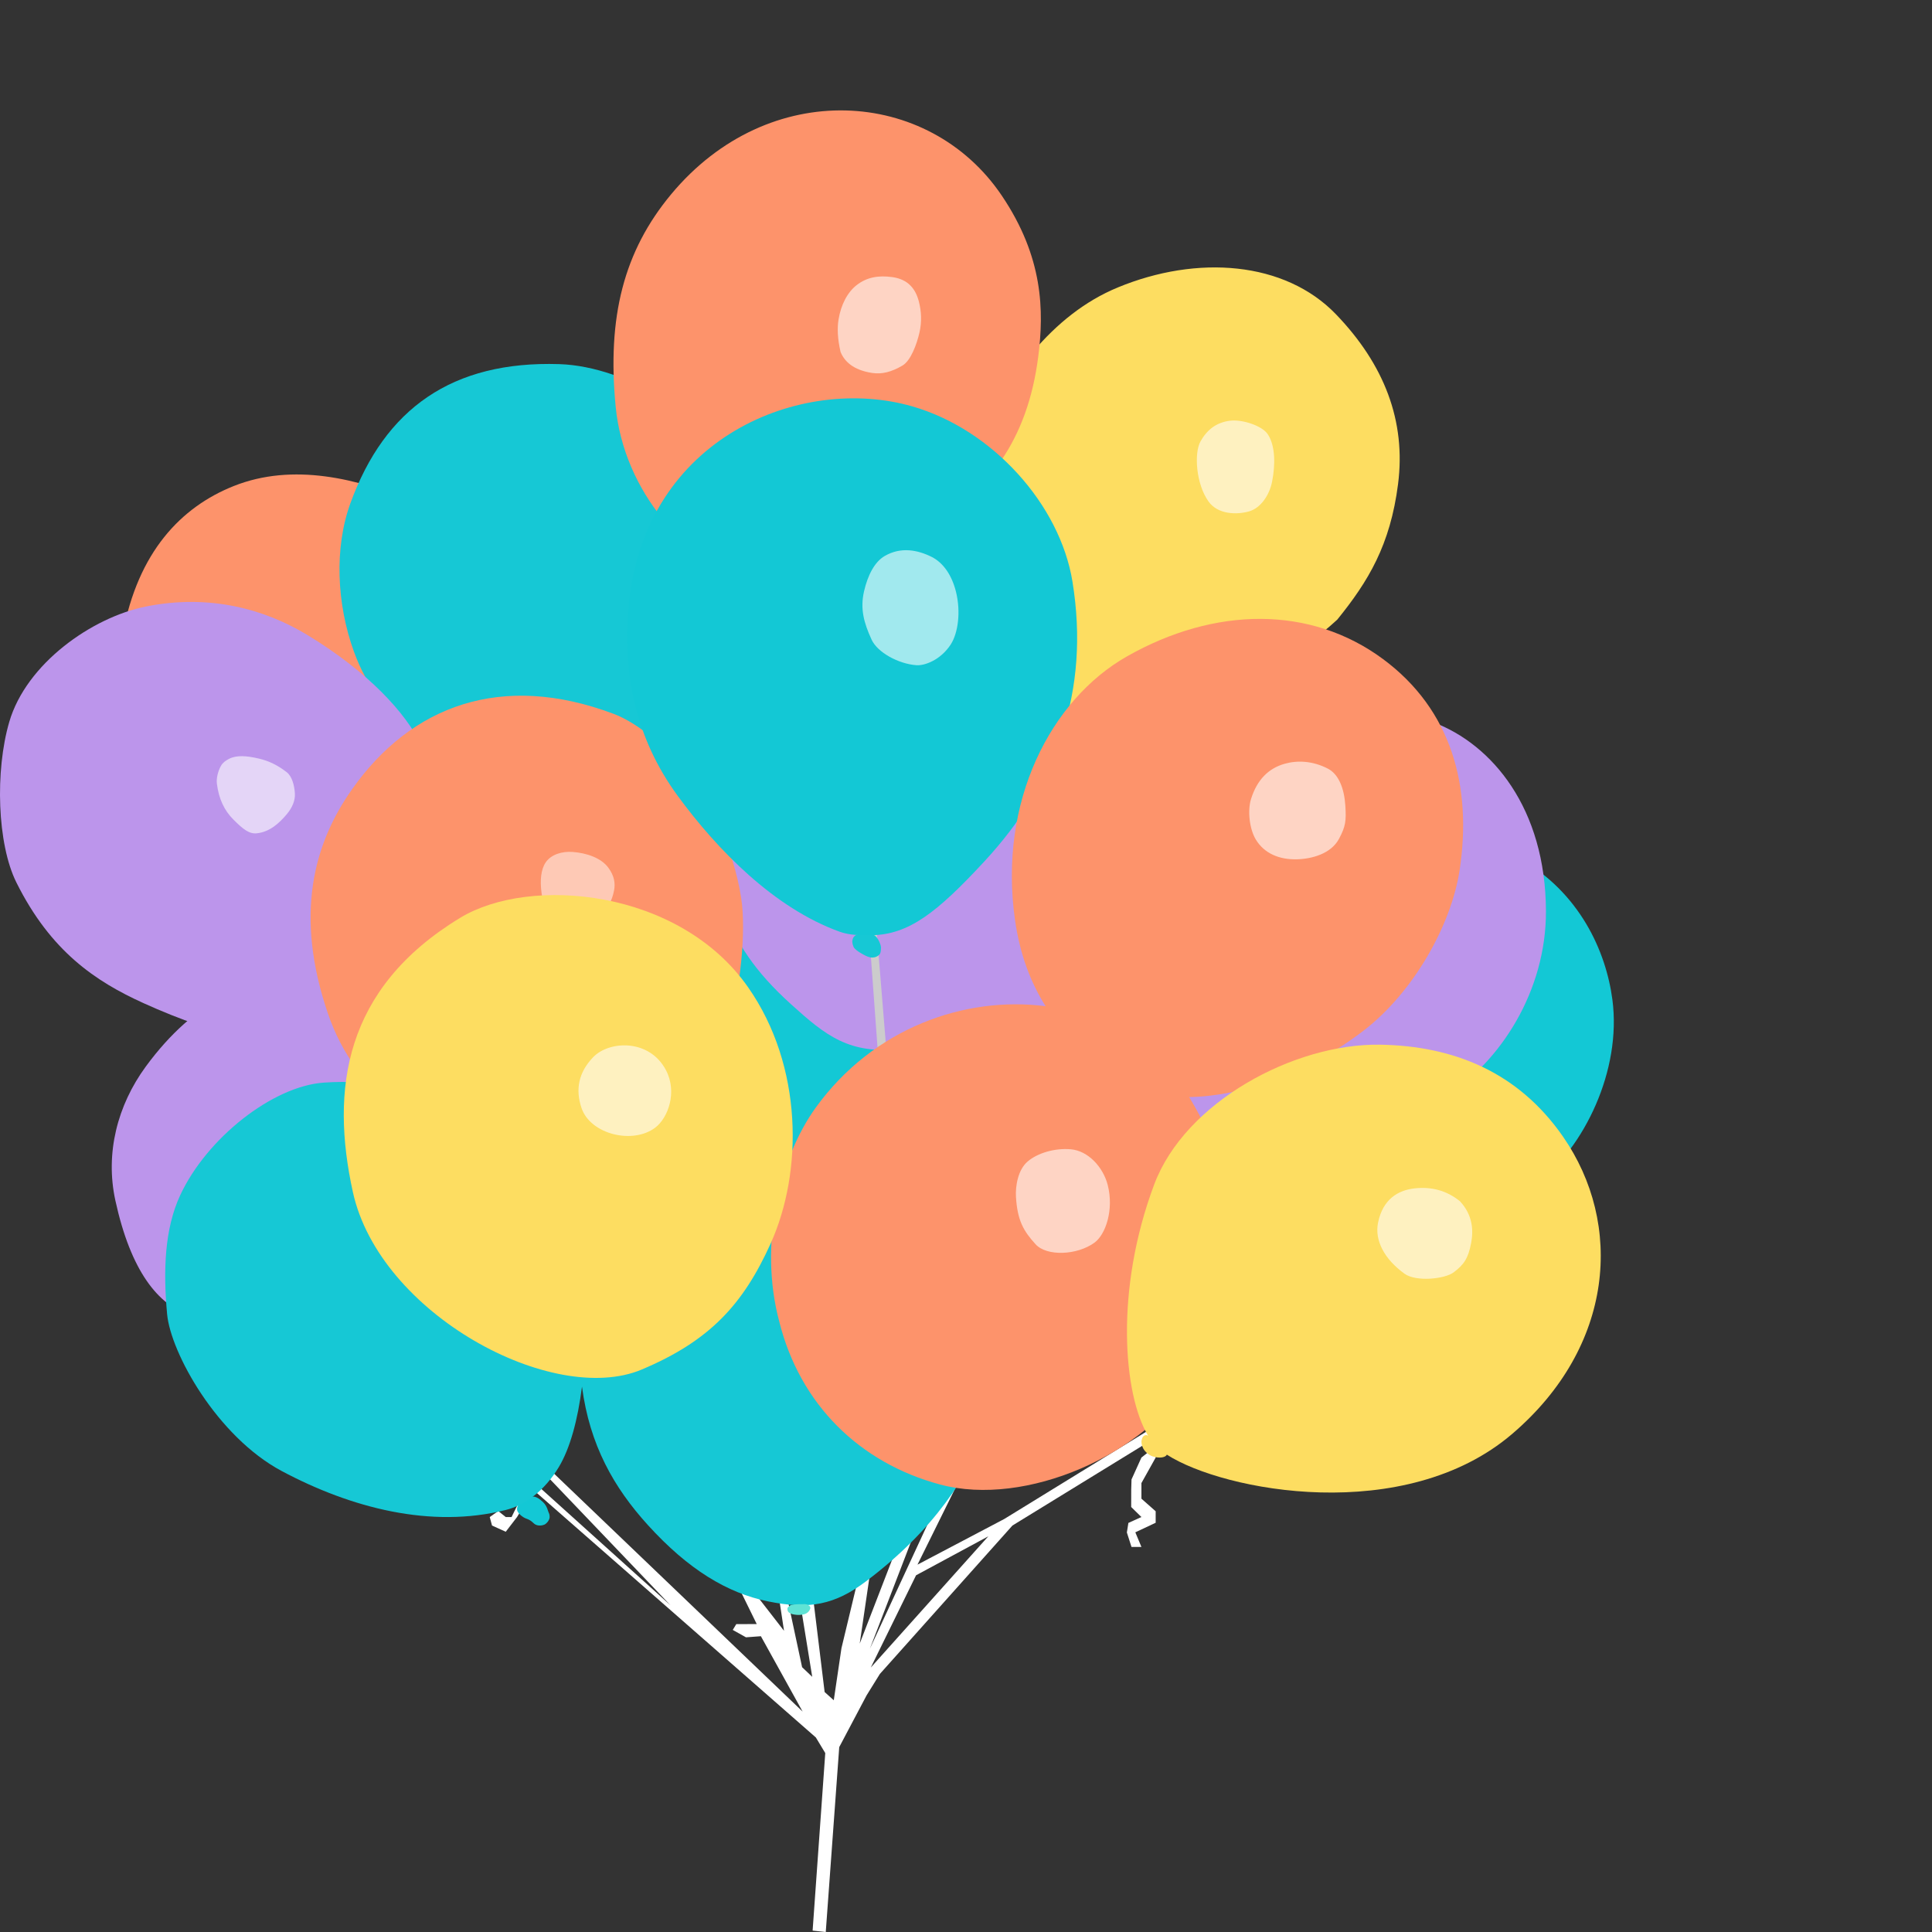 <?xml version="1.0" encoding="UTF-8" standalone="no"?><!DOCTYPE svg PUBLIC "-//W3C//DTD SVG 1.1//EN" "http://www.w3.org/Graphics/SVG/1.1/DTD/svg11.dtd"><svg width="100%" height="100%" viewBox="0 0 352 352" version="1.1" xmlns="http://www.w3.org/2000/svg" xmlns:xlink="http://www.w3.org/1999/xlink" xml:space="preserve" xmlns:serif="http://www.serif.com/" style="fill-rule:evenodd;clip-rule:evenodd;stroke-linejoin:round;stroke-miterlimit:2;"><rect x="0" y="0" width="352" height="352" fill="#333333" stroke="none"/><path d="M150.359,319.397l-2.304,32.348l2.394,0.255l2.455,-33.688l4.991,-9.44l2.416,-3.894l24.149,-27.035l23.501,-14.433l2.596,-2.051l-0,-1.669l-27.589,16.963l-15.809,8.318l8.305,-16.796l-3.79,3.663l-13.186,28.448l9.074,-23.591l-3.776,0.174l0.687,2.19l-7.838,20.298l2.315,-15.797l-1.702,0.227l-3.94,16.41l-1.398,9.482l-1.667,-1.501l-2.462,-20.178l-2.703,-0.494l2.907,17.904l-1.846,-1.756l-3.294,-15.388l-1.318,0.069l1.318,8.688l-8.19,-10.548l-1.265,0.18l4.485,9.143l-3.725,0.006l-0.644,1.059l2.406,1.347l2.718,-0.201l7.604,13.733l-46.112,-44.142l-0.997,0.672l23.023,24.09l-24.748,-22.289l-1.778,1.284l-2.416,4.94l-1.062,-0l-1.368,-1.091l-1.546,1.091l0.414,1.546l2.5,1.134l2.06,-2.68l2.97,-4.94l51.472,45.101l1.713,2.839Zm8.294,-15.581l8.249,-16.808l13.159,-7.098l-21.408,23.906Zm51.904,-40.306l-2.596,2.051l-1.804,3.983l-0.055,1.841l-0.006,3.182l1.865,1.83l-2.375,1.072l-0.277,1.739l0.844,2.636l1.808,0l-1.111,-2.665l3.707,-1.74l-0,-2.094l-2.596,-2.293l0,-2.844l2.596,-4.647l-0,-2.051Z" style="fill:#fff;"/><path d="M94.833,273.831c-0.375,0.254 -0.653,0.596 -0.628,1.216c0.024,0.594 1.008,1.413 1.679,1.638c1.016,0.341 1.205,0.814 1.628,1.053c0.617,0.349 1.371,0.178 1.678,0.038c0.439,-0.2 0.958,-0.873 0.955,-1.379c-0.005,-0.655 -0.138,-0.607 -0.283,-1.089c-0.223,-0.743 -0.484,-1.212 -0.961,-1.668c-0.672,-0.64 -1.434,-1.108 -2.015,-0.935c-0.793,0.235 -1.476,0.613 -2.053,1.126Z" style="fill:#13c8d5;"/><path d="M22.379,115.418c2.777,-14.831 10.565,-23.027 20.217,-26.869c10.755,-4.281 22.677,-1.392 32.9,2.984l16.648,51.529l-26.956,4.725l-42.809,-32.369Z" style="fill:#fd936b;"/><path d="M21.022,218.736c-1.889,-8.633 0.376,-17.373 5.542,-24.419c9.077,-12.382 19.095,-16.112 28.545,-17.33l23.543,9.932l4.009,28.433l-22.33,28.522l-25.618,-4.148c-5.916,-1.978 -10.87,-8.094 -13.691,-20.99Z" style="fill:#bc95eb;"/><path d="M118.397,174.831l20.894,-11.965l30.014,33.843l-4.727,12.075l-19.571,9.926l-20.36,-21.231l-6.25,-22.648Z" style="fill:#13c8d5;"/><path d="M131.862,165.63c2.26,6.077 5.556,11.283 12.271,17.35c6.36,5.746 10.591,9.199 20.247,8.125l48.808,-11.219l-15.648,-36.152l-59.045,0.789c-10.664,1.414 -15.213,6.895 -6.633,21.107Z" style="fill:#bc95eb;"/><path d="M158.649,174.014l1.35,18.487l1.498,-1.121l-1.756,-21.501l-1.844,-0.196l0.752,4.331Z" style="fill:#ccc;"/><path d="M106.035,252.635c-0.778,6.118 -2.174,11.247 -4.211,14.638c-2.637,4.39 -6.197,6.962 -9.68,7.839c-13.623,3.427 -28.173,-0.362 -40.794,-7.085c-11.812,-6.292 -20.257,-21.57 -20.904,-28.602c-0.737,-8.013 -0.444,-15.555 2.375,-21.638c4.831,-10.426 16.86,-19.889 26.165,-20.539c8.538,-0.596 18.48,0.886 22.78,5.034l24.913,32.579c0.15,3.881 0.13,7.666 -0.064,11.241l14.92,-30.065l33.727,-3.043l20.487,15.747l4.312,31.036c-3.699,9.202 -9.798,18.913 -22.247,28.31c-5.706,4.307 -10.363,5.226 -17.945,3.664c-7.343,-1.513 -14.445,-5.761 -21.831,-13.897c-6.18,-6.809 -10.593,-14.523 -12.003,-25.219Zm50.16,-82.312c-0.294,0.026 -0.454,0.157 -0.624,0.363c-0.181,0.22 -0.204,0.348 -0.264,0.626c-0.058,0.274 -0.012,0.649 0.198,1.182c0.145,0.368 0.791,0.854 1.402,1.199c0.59,0.333 1.063,0.611 1.663,0.744c0.541,0.077 1.053,-0.017 1.517,-0.392c0.332,-0.269 0.413,-0.591 0.423,-1.406c0.005,-0.361 -0.249,-1.015 -0.532,-1.494c-0.335,-0.568 -0.7,-0.824 -1.077,-0.949l-2.706,0.127Zm-92.36,-78.617c6.278,-17.275 18.58,-25.988 38.073,-25.365c12.484,0.398 28.127,10.115 32.026,20.09l5.935,52.071l-28.096,8.157c-30.982,-4.739 -42.766,-15.484 -47.284,-27.918c-3.162,-8.704 -3.598,-18.934 -0.654,-27.035Z" style="fill:#16c8d5;"/><path d="M1.689,131.524c3.11,-10.64 15.065,-19.025 24.808,-21.001c11.762,-2.387 21.851,0.523 29.51,5.17c11.137,6.757 17.959,14.246 20.726,20.037l8.459,28.32l-3.476,15.836l-15.983,11.036c-13.373,0.992 -26.231,-2.094 -39.594,-8.158c-8.704,-3.949 -16.894,-9.401 -23.16,-21.995c-3.489,-7.012 -3.905,-20.296 -1.29,-29.245Z" style="fill:#bc95eb;"/><path d="M276.685,156.322c11.13,6.223 15.93,17.025 17.086,25.813c1.701,12.929 -5.175,26.922 -13.748,33.534l-23.883,-15.783l20.545,-43.564Z" style="fill:#13c8d5;"/><path d="M203.643,52.377c14.477,-5.986 30.445,-4.796 39.764,4.886c8.824,9.167 12.781,19.484 11.31,30.945c-1.425,11.107 -5.412,17.695 -11.075,24.685c-7.306,6.744 -16.515,11.573 -26.848,13.859c-11.169,2.471 -21.113,4.882 -27.936,-1.121c-8.106,-7.133 -12.227,-24.313 -10.815,-37.166c1.076,-9.79 4.794,-17.695 10.19,-24.403c4.341,-5.101 9.398,-9.199 15.41,-11.685Z" style="fill:#fddd61;"/><path d="M64.146,143.798c10.759,-15.243 27.216,-21.423 47.627,-13.747c8.034,3.022 20.368,15.493 23.253,33.464c1.011,6.298 -0.291,17.221 -2.006,22.367l-27.623,27.112c-27.328,-2.414 -40.615,-13.538 -45.673,-28.4c-6.099,-17.919 -2.586,-30.867 4.422,-40.796Z" style="fill:#fd936b;"/><path d="M122.287,35.387c17.77,-21.359 46.945,-19.413 60.211,0.219c7.608,11.259 7.734,21.044 6.66,29.4c-1.935,15.043 -9.013,24.833 -21.14,31.519l-31.002,9.297c-11.871,-3.328 -23.345,-16.287 -24.841,-31.705c-1.59,-16.384 1.484,-28.358 10.112,-38.73Z" style="fill:#fd936b;"/><path d="M114.563,110.175c2.919,-30.602 31.506,-41.949 51.668,-36.133c14.594,4.21 26.883,17.852 29.17,31.942c3.239,19.961 -2.943,36.791 -16.047,50.956c-8.71,9.415 -13.81,13.339 -20.581,13.456c-1.922,0.033 -3.984,0.01 -5.786,-0.639c-11.983,-4.318 -22.33,-14.966 -29.486,-24.718c-7.733,-10.539 -10.128,-22.391 -8.938,-34.864Z" style="fill:#13c8d5;"/><path d="M261.154,131.594c10.694,4.03 20.457,15.669 20.51,34.433c0.041,14.455 -8.251,27.501 -18.501,33.859l-29.651,3.139l-10.651,4.038l-12.186,-5.556l22.618,-53.155c6.403,-10.702 14.379,-18.614 27.861,-16.758Z" style="fill:#bc95eb;"/><path d="M190.504,183.326c-2.745,-4.345 -4.691,-9.482 -5.577,-15.72c-3.077,-21.641 6.562,-40.162 20.4,-48.015c16.067,-9.116 33.464,-9.262 46.635,0.475c12.502,9.243 16.282,23.217 13.974,38.459c-1.515,10.005 -8.384,22.23 -17.448,29.21c-10.359,7.979 -22.432,11.995 -31.825,12.147c10.425,17.206 10.38,34.372 0.374,51.167c-8.341,14.002 -30.164,23.605 -45.762,19.42c-14.654,-3.932 -25.52,-14.58 -29.293,-29.67c-3.767,-14.051 -0.024,-29.785 6.672,-39.039c10.465,-14.464 27.129,-20.331 41.85,-18.434Z" style="fill:#fd936b;"/><path d="M144.183,292.41c-0.266,0.057 -0.313,0.191 -0.519,0.345c-0.167,0.124 -0.197,0.213 -0.195,0.465c0.004,0.347 0.226,0.552 0.382,0.647c0.25,0.151 0.336,0.204 0.949,0.309c0.522,0.088 1.049,0.078 1.626,-0.048c0.6,-0.131 1.017,-0.533 1.184,-1.004c0.074,-0.209 0.023,-0.387 -0.147,-0.543c-0.25,-0.202 -0.521,-0.319 -0.825,-0.316c-0.774,0.007 -1.696,-0.017 -2.455,0.145Z" style="fill:#60e3d5;"/><path d="M98.661,162.632c-0.29,-2.258 -0.113,-4.197 0.752,-5.494c0.97,-1.456 2.994,-2.065 4.92,-1.919c2.574,0.195 5.196,1.089 6.51,2.878c1.071,1.458 1.3,2.831 1.032,4.154c-0.413,2.032 -0.997,2.75 -1.922,3.675l-9.244,0.887c-1.128,-0.944 -1.811,-2.337 -2.048,-4.181Z" style="fill:#fff;fill-opacity:0.5;"/><path d="M209.179,261.591l-0.28,-0.132c-0.538,0.011 -0.767,0.368 -0.878,0.858c-0.132,0.338 -0.045,0.99 0.262,1.568c0.38,0.716 1.126,1.261 1.688,1.45c1.298,0.437 2.427,0.192 2.616,-0.31c10.369,6.692 43.381,12.936 62.925,-3.773c18.643,-15.939 20.299,-38.273 9.245,-54.189c-8.129,-11.706 -19.858,-16.516 -33.336,-16.727c-15.609,-0.244 -35.473,10.41 -41.123,25.447c-7.227,19.235 -5.651,38.287 -1.119,45.808Zm-92.267,-12.066c-16.168,6.802 -47.734,-10.087 -52.62,-32.341c-4.103,-18.688 -1.646,-37.109 19.568,-49.973c12.735,-7.722 39.933,-5.241 52.448,12.675c10.024,14.35 10.005,33.625 4.087,46.706c-4.958,10.958 -10.979,17.673 -23.483,22.933Z" style="fill:#fddd61;"/><path d="M251.077,222.75c0.871,-4.262 3.638,-5.906 6.681,-6.237c3.094,-0.336 5.853,0.412 8.244,2.352c2.367,2.553 2.454,5.366 2.033,7.599c-0.539,2.855 -1.354,3.964 -3.174,5.344c-1.644,1.246 -6.886,1.759 -8.951,0.266c-3.677,-2.66 -5.5,-6.062 -4.833,-9.324Zm-63.852,-11.127c1.786,-1.527 4.905,-2.492 7.896,-2.227c3.104,0.274 5.861,3.21 6.704,6.518c1.151,4.522 -0.391,9.013 -2.413,10.489c-3.174,2.317 -8.7,2.524 -10.726,0.305c-2.211,-2.421 -3.318,-4.346 -3.581,-8.624c-0.126,-2.054 0.395,-4.985 2.12,-6.461Zm-79.168,-18.996c-2.644,2.759 -3.262,5.864 -2.098,9.273c1.624,4.755 9.293,6.653 13.409,3.558c2.36,-1.775 4.069,-6.474 1.972,-10.473c-3.011,-5.741 -10.347,-5.421 -13.283,-2.358Zm119.869,-47.032c1.094,-3.524 3.187,-5.616 6.157,-6.449c2.287,-0.641 5.074,-0.544 7.861,0.902c1.944,1.009 2.97,3.58 3.171,6.752c0.175,2.764 0.056,3.773 -1.176,6.064c-1.429,2.659 -4.881,3.628 -7.642,3.698c-3.197,0.081 -5.946,-1.053 -7.485,-3.587c-1.179,-1.941 -1.536,-5.288 -0.886,-7.38Zm-188.409,-2.816c-0.118,-0.898 0.161,-2.259 0.766,-3.29c0.321,-0.546 0.815,-0.91 1.468,-1.242c1.346,-0.687 3.17,-0.564 5.376,-0.046c1.699,0.399 3.287,1.069 5.119,2.495c0.968,0.753 1.396,2.421 1.481,3.869c0.074,1.263 -0.448,2.569 -1.523,3.835c-1.334,1.572 -3.056,3.184 -5.433,3.425c-1.385,0.14 -2.499,-0.759 -4.236,-2.493c-1.68,-1.677 -2.678,-3.79 -3.018,-6.553Zm117.907,-35.047c0.671,-2.921 1.917,-5.355 3.755,-6.427c2.956,-1.725 6.023,-1.107 8.557,0.154c2.15,1.071 3.704,3.386 4.443,6.373c0.908,3.675 0.369,7.534 -0.957,9.581c-1.848,2.851 -4.769,3.897 -6.263,3.785c-3.292,-0.246 -7.09,-2.336 -8.158,-4.657c-1.425,-3.099 -2.104,-5.645 -1.377,-8.809Zm61.286,-27.283c1.134,-2.032 2.78,-3.475 5.398,-3.797c2.204,-0.272 5.808,0.885 6.861,2.449c1.421,2.112 1.397,5.649 0.796,8.668c-0.489,2.458 -2.08,4.785 -4.156,5.39c-2.312,0.674 -5.738,0.565 -7.416,-1.78c-2.324,-3.247 -2.638,-8.86 -1.483,-10.93Zm-65.928,-22.256c0.442,-2.693 1.62,-4.941 3.304,-6.255c1.828,-1.427 3.98,-1.81 6.515,-1.448c2.885,0.413 4.22,2.158 4.811,4.442c0.462,1.785 0.567,3.69 0.103,5.689c-0.485,2.095 -1.573,5.097 -3.092,5.983c-2.001,1.167 -3.717,1.622 -5.547,1.342c-3.469,-0.53 -5.039,-2.144 -5.727,-3.817c-0.558,-2.415 -0.629,-4.342 -0.367,-5.936Z" style="fill:#fff;fill-opacity:0.6;"/></svg>